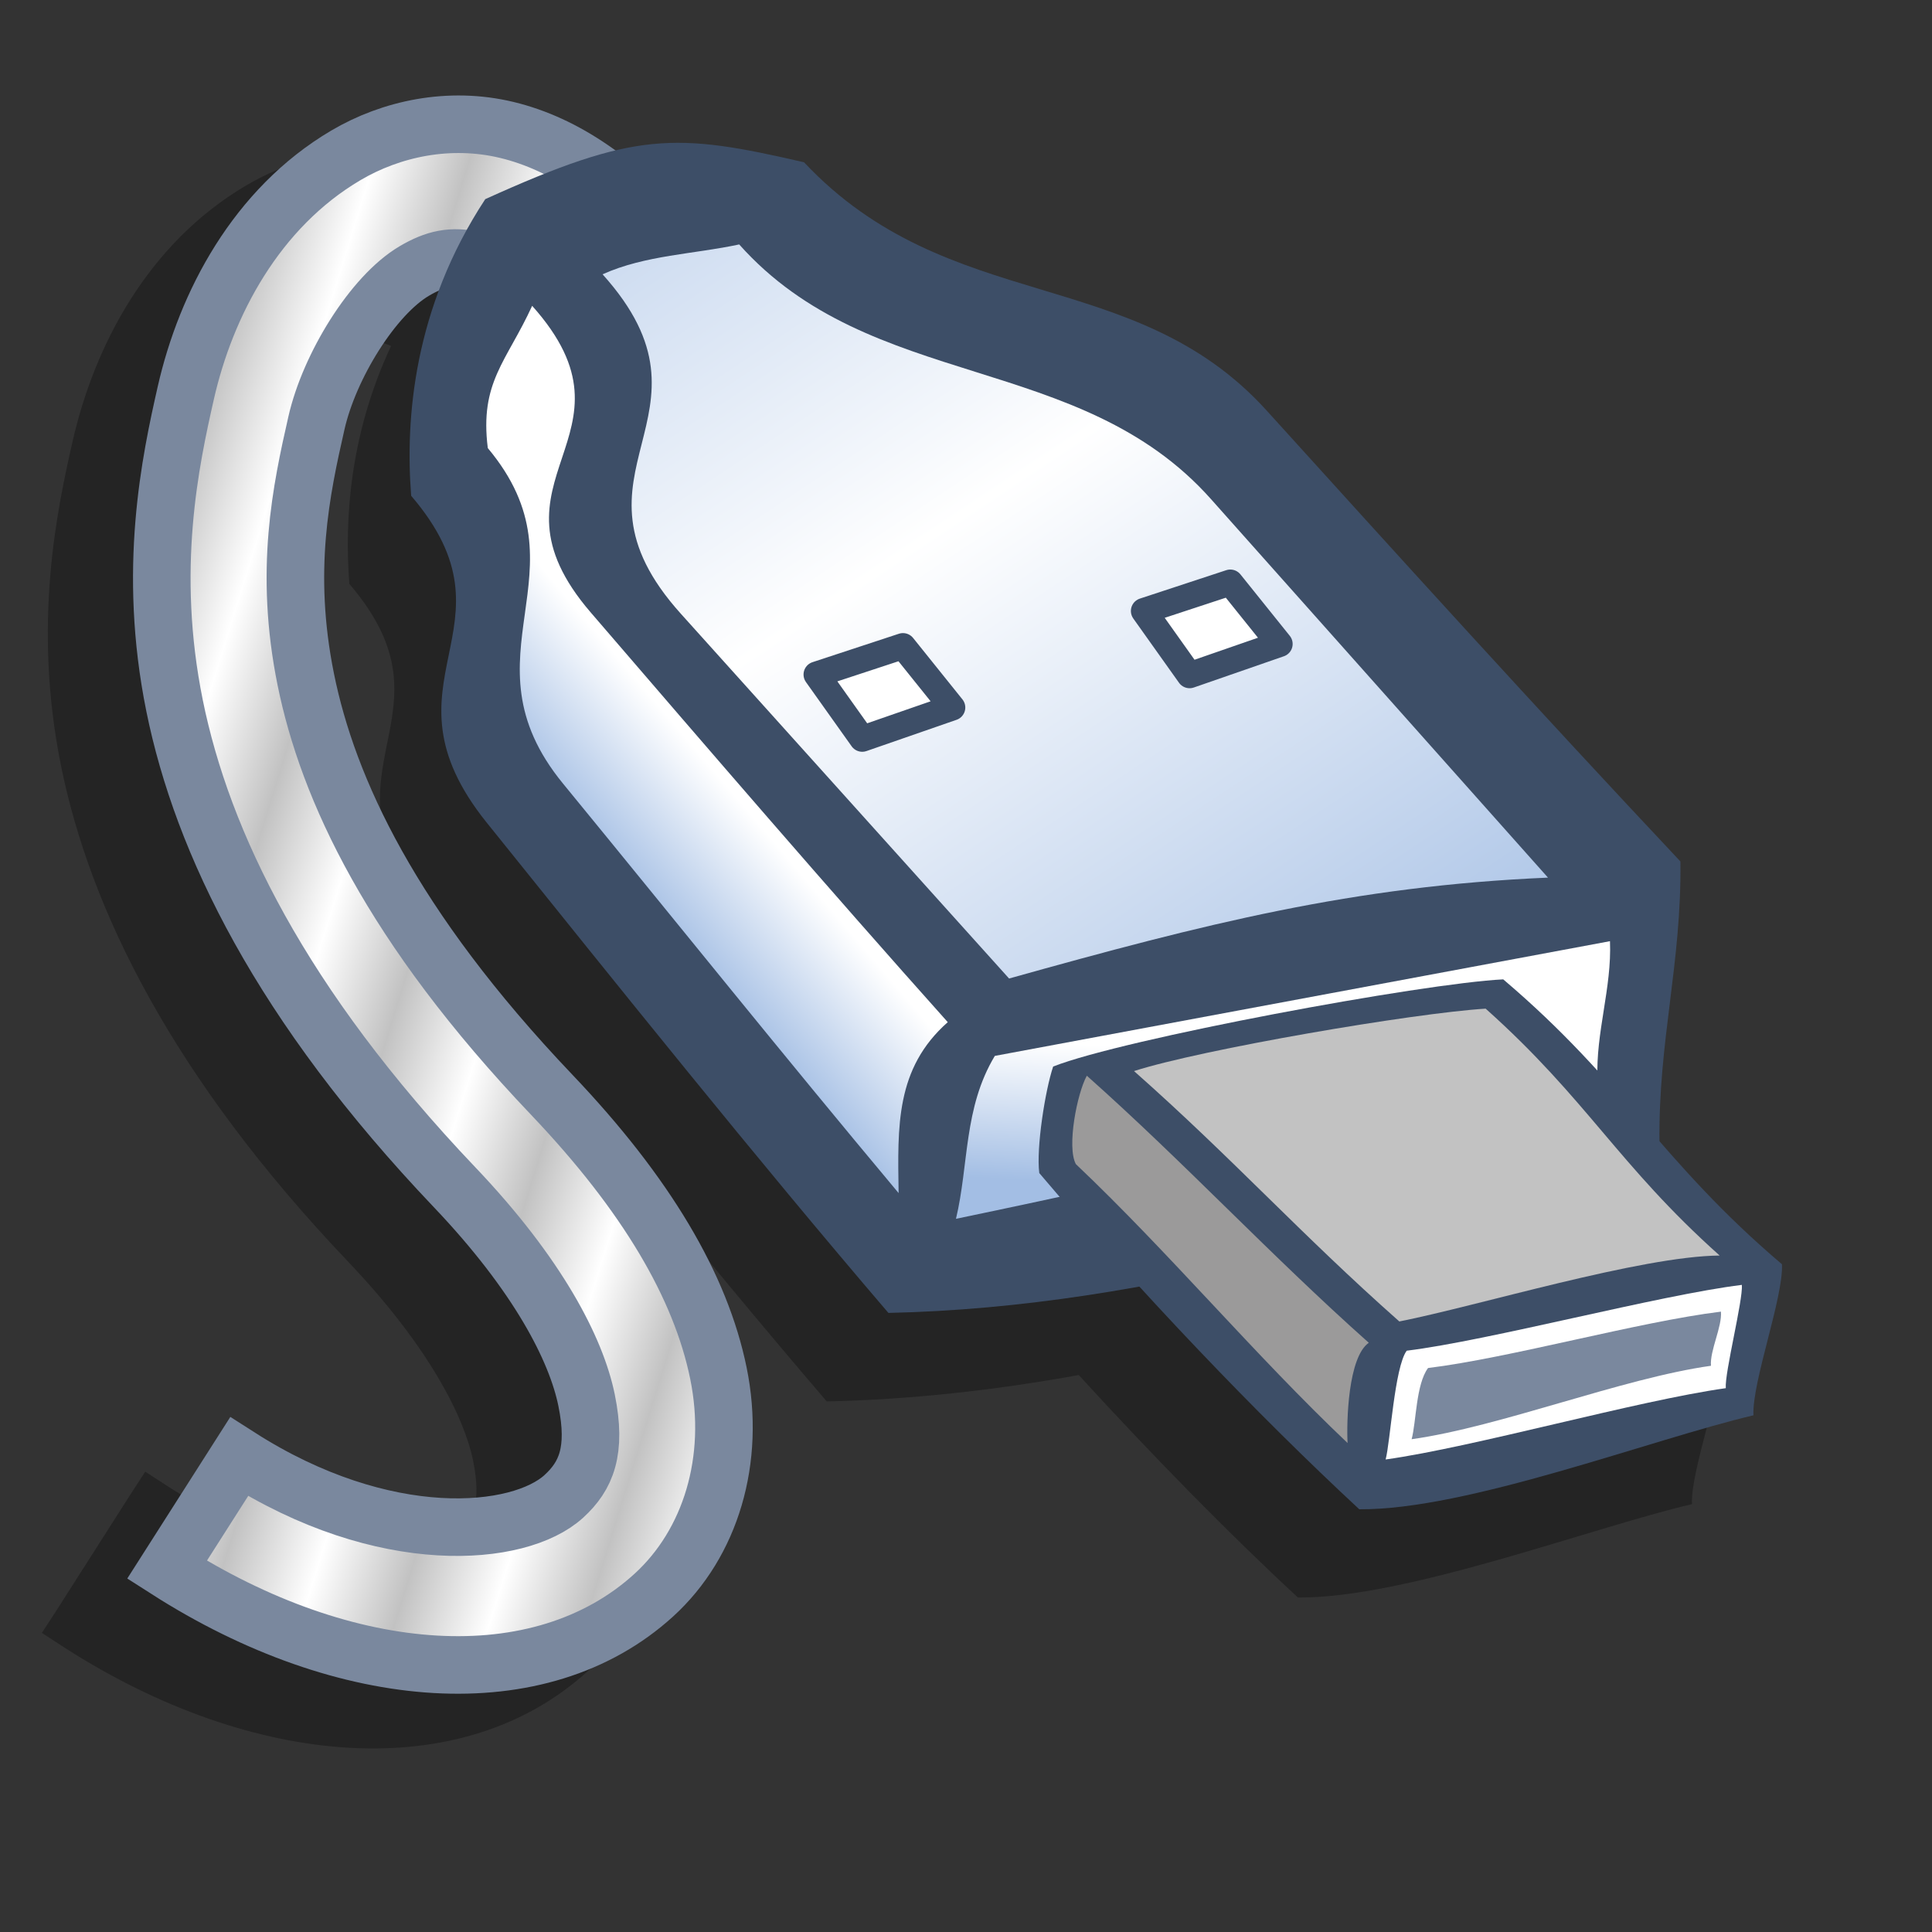 <?xml version="1.0" encoding="UTF-8" standalone="no"?>
<!-- Created with Inkscape (http://www.inkscape.org/) -->
<svg
   xmlns:dc="http://purl.org/dc/elements/1.1/"
   xmlns:cc="http://creativecommons.org/ns#"
   xmlns:rdf="http://www.w3.org/1999/02/22-rdf-syntax-ns#"
   xmlns:svg="http://www.w3.org/2000/svg"
   xmlns="http://www.w3.org/2000/svg"
   xmlns:xlink="http://www.w3.org/1999/xlink"
   xmlns:sodipodi="http://sodipodi.sourceforge.net/DTD/sodipodi-0.dtd"
   xmlns:inkscape="http://www.inkscape.org/namespaces/inkscape"
   width="72pt"
   height="72pt"
   id="svg2066"
   sodipodi:version="0.32"
   inkscape:version="0.46+devel"
   sodipodi:docbase="/home/zeus/.icons/gartoon/scalable/devices"
   sodipodi:docname="gnome-device-manager-device-usb.svg"
   inkscape:output_extension="org.inkscape.output.svg.inkscape">
  <rect width="100%" height="100%" fill="#333333" stroke="none"/>
  <defs
     id="defs3">
    <linearGradient
       inkscape:collect="always"
       id="linearGradient3332">
      <stop
         style="stop-color:#c2c2c2;stop-opacity:1"
         offset="0"
         id="stop3334" />
      <stop
         style="stop-color:#ffffff;stop-opacity:1"
         offset="1"
         id="stop3336" />
    </linearGradient>
    <linearGradient
       id="linearGradient3299">
      <stop
         id="stop3301"
         style="stop-color:#a3bee4;stop-opacity:1"
         offset="0" />
      <stop
         id="stop3303"
         style="stop-color:#ffffff;stop-opacity:1"
         offset="1" />
    </linearGradient>
    <inkscape:perspective
       sodipodi:type="inkscape:persp3d"
       inkscape:vp_x="0 : 45 : 1"
       inkscape:vp_y="0 : 1000 : 0"
       inkscape:vp_z="90 : 45 : 1"
       inkscape:persp3d-origin="45 : 30 : 1"
       id="perspective60" />
    <linearGradient
       id="linearGradient2175">
      <stop
         offset="0"
         style="stop-color:#7fa8e3;stop-opacity:0.741;"
         id="stop2177" />
      <stop
         offset="1"
         style="stop-color:#ffffff;stop-opacity:0.29;"
         id="stop2176" />
    </linearGradient>
    <defs
       id="defs697">
      <linearGradient
         id="linearGradient768">
        <stop
           style="stop-color:#970000;stop-opacity:1;"
           offset="0"
           id="stop769" />
        <stop
           style="stop-color:#ffffff;stop-opacity:0;"
           offset="1"
           id="stop770" />
      </linearGradient>
      <linearGradient
         id="linearGradient762">
        <stop
           style="stop-color:#7d7d7d;stop-opacity:1;"
           offset="0"
           id="stop763" />
        <stop
           style="stop-color:#ffffff;stop-opacity:1;"
           offset="1"
           id="stop764" />
      </linearGradient>
      <linearGradient
         id="linearGradient734">
        <stop
           style="stop-color:#7fa8e3;stop-opacity:0.741;"
           offset="0"
           id="stop735" />
        <stop
           style="stop-color:#ffffff;stop-opacity:0.29;"
           offset="1"
           id="stop736" />
      </linearGradient>
      <linearGradient
         id="linearGradient714"
         x1="0"
         y1="0.5"
         x2="1"
         y2="0.5"
         gradientUnits="objectBoundingBox"
         spreadMethod="pad"
         xlink:href="#linearGradient2175" />
      <linearGradient
         xlink:href="#linearGradient714"
         id="linearGradient717"
         x1="52.699"
         y1="118.881"
         x2="27.752"
         y2="95.902"
         gradientUnits="userSpaceOnUse"
         gradientTransform="scale(1.615,0.619)"
         spreadMethod="pad" />
      <linearGradient
         xlink:href="#linearGradient734"
         id="linearGradient719"
         x1="8.762"
         y1="64.305"
         x2="27.938"
         y2="87.763"
         gradientUnits="userSpaceOnUse"
         gradientTransform="matrix(1.615,0,0,0.619,7.394509e-8,-1.278808e-6)"
         spreadMethod="pad" />
      <linearGradient
         xlink:href="#linearGradient714"
         id="linearGradient721"
         x1="21.656"
         y1="86.003"
         x2="33.825"
         y2="57.582"
         gradientUnits="userSpaceOnUse"
         spreadMethod="pad"
         gradientTransform="matrix(1.066,0,0,0.938,7.394509e-8,-1.278808e-6)" />
      <linearGradient
         xlink:href="#linearGradient714"
         id="linearGradient723"
         x1="43.402"
         y1="124.643"
         x2="42.538"
         y2="116.731"
         gradientUnits="userSpaceOnUse"
         gradientTransform="scale(1.519,0.658)"
         spreadMethod="pad" />
      <linearGradient
         xlink:href="#linearGradient714"
         id="linearGradient725"
         x1="42.164"
         y1="103.866"
         x2="46.259"
         y2="115.265"
         gradientUnits="userSpaceOnUse"
         gradientTransform="matrix(1.519,0,0,0.658,7.394509e-8,-1.278808e-6)"
         spreadMethod="pad" />
      <linearGradient
         xlink:href="#linearGradient762"
         id="linearGradient761"
         x1="28.345"
         y1="41.448"
         x2="5.58"
         y2="27.469"
         gradientUnits="userSpaceOnUse"
         spreadMethod="pad"
         gradientTransform="scale(1.518,0.659)" />
      <linearGradient
         xlink:href="#linearGradient768"
         id="linearGradient766"
         x1="9.884"
         y1="34.841"
         x2="-1.722"
         y2="27.354"
         gradientUnits="userSpaceOnUse"
         spreadMethod="pad"
         gradientTransform="scale(1.619,0.618)" />
    </defs>
    <sodipodi:namedview
       id="namedview2105" />
    <defs
       id="defs2196">
      <sodipodi:namedview
         id="namedview909" />
      <defs
         id="defs550">
        <linearGradient
           x1="0"
           y1="0"
           x2="1"
           y2="0"
           id="linearGradient632"
           gradientUnits="objectBoundingBox"
           spreadMethod="pad">
          <stop
             style="stop-color:#ffb700;stop-opacity:1;"
             offset="0"
             id="stop633" />
          <stop
             style="stop-color:#ffd58f;stop-opacity:0;"
             offset="1"
             id="stop634" />
        </linearGradient>
        <linearGradient
           x1="0"
           y1="0"
           x2="1"
           y2="0"
           id="linearGradient556"
           gradientUnits="objectBoundingBox"
           spreadMethod="pad">
          <stop
             style="stop-color:#000000;stop-opacity:1;"
             offset="0"
             id="stop557" />
          <stop
             style="stop-color:#bdf2ff;stop-opacity:0.384;"
             offset="1"
             id="stop558" />
        </linearGradient>
        <linearGradient
           id="linearGradient559"
           xlink:href="#linearGradient632"
           x1="60.645"
           y1="19.296"
           x2="35.371"
           y2="69.143"
           gradientUnits="userSpaceOnUse"
           spreadMethod="pad" />
        <linearGradient
           xlink:href="#linearGradient632"
           id="linearGradient631"
           x1="85.638"
           y1="17.444"
           x2="73.916"
           y2="54.628"
           gradientUnits="userSpaceOnUse"
           spreadMethod="pad"
           gradientTransform="scale(0.741,1.35)" />
      </defs>
    </defs>
    <sodipodi:namedview
       id="namedview2207"
       pagecolor="#ffffff"
       bordercolor="#666666"
       borderopacity="1.0"
       inkscape:pageopacity="0.0"
       inkscape:pageshadow="2"
       inkscape:zoom="2.4559706"
       inkscape:cx="113.94414"
       inkscape:cy="73.007956"
       inkscape:window-width="812"
       inkscape:window-height="560"
       inkscape:window-x="103"
       inkscape:window-y="56" />
    <linearGradient
       inkscape:collect="always"
       xlink:href="#linearGradient3299"
       id="linearGradient3333"
       gradientUnits="userSpaceOnUse"
       gradientTransform="matrix(1.786,8.8018786e-2,-5.9190321e-2,1.201,-19.263,-48.147)"
       spreadMethod="reflect"
       x1="12.433"
       y1="43.177"
       x2="34.684"
       y2="60.584" />
    <linearGradient
       inkscape:collect="always"
       xlink:href="#linearGradient3299"
       id="linearGradient3335"
       gradientUnits="userSpaceOnUse"
       gradientTransform="matrix(1.19,5.8644636e-2,-5.8644636e-2,1.19,-10.148,-24.438)"
       x1="22.555"
       y1="51.247"
       x2="27.114"
       y2="46.298" />
    <linearGradient
       inkscape:collect="always"
       xlink:href="#linearGradient3299"
       id="linearGradient3337"
       gradientUnits="userSpaceOnUse"
       gradientTransform="matrix(1.932,9.5218241e-2,-5.4714917e-2,1.11,-19.263,-48.147)"
       x1="45.136"
       y1="95.73"
       x2="44.255"
       y2="88.895" />
    <linearGradient
       inkscape:collect="always"
       xlink:href="#linearGradient3332"
       id="linearGradient3372"
       gradientUnits="userSpaceOnUse"
       spreadMethod="reflect"
       x1="8.912"
       y1="42.737"
       x2="13.508"
       y2="43.797"
       gradientTransform="matrix(0.951,7.0560867e-2,-7.0560867e-2,0.951,8.018,-1.536)" />
  </defs>
  <sodipodi:namedview
     id="base"
     pagecolor="#ffffff"
     bordercolor="#666666"
     borderopacity="1.0"
     inkscape:pageopacity="0.0"
     inkscape:pageshadow="2"
     inkscape:zoom="2.8284271"
     inkscape:cx="72.33589"
     inkscape:cy="42.597432"
     inkscape:current-layer="svg2066"
     inkscape:window-width="828"
     inkscape:window-height="724"
     inkscape:window-x="122"
     inkscape:window-y="9"
     showgrid="false" />
  <path
     style="fill:#000000;fill-opacity:0.294;fill-rule:evenodd;stroke:none"
     d="M 18.84,7.467 C 16.417,7.405 14.12,8.102 12.228,9.217 7.318,12.112 4.675,17.226 3.608,21.929 2.846,25.29 1.599,30.999 3.037,38.077 4.474,45.151 8.527,53.479 17.309,62.704 21.342,66.94 23.073,70.452 23.507,72.573 23.735,73.695 23.703,74.413 23.574,74.878 23.446,75.344 23.225,75.631 22.803,76.016 22.171,76.592 20.262,77.312 17.67,77.158 15.079,77.005 11.825,76.086 8.413,73.902 L 7.216,73.127 6.44,74.324 2.857,79.942 2.081,81.139 3.278,81.915 C 12.547,87.846 22.927,88.763 29.212,83.033 32.44,80.091 33.817,75.415 32.848,70.668 31.895,65.996 29.032,61.191 24.191,56.106 16.353,47.871 13.386,41.317 12.347,36.199 11.305,31.073 12.117,27.327 12.86,24.05 13.405,21.646 15.668,18.22 17.057,17.401 17.902,16.904 18.183,16.836 19.026,17.04 19.142,17.068 19.289,17.135 19.433,17.189 17.359,21.619 17.115,25.877 17.36,29.014 23.014,35.617 15.442,38.189 21.142,45.275 27.813,53.57 34.462,61.907 41.08,69.636 45.311,69.544 49.49,69.069 53.603,68.325 57.244,72.306 61.004,76.145 64.492,79.379 69.857,79.424 79.026,75.925 84.073,74.739 83.995,73.092 85.607,68.847 85.529,67.2 82.952,65.013 81.13,63.072 79.437,61.132 79.386,56.065 80.504,52.276 80.442,47.198 73.19,39.485 66.539,32.14 59.881,24.792 53.266,17.49 44.106,20.115 36.901,12.452 35.302,12.083 33.981,11.8 32.779,11.638 31.153,11.42 29.738,11.447 28.171,11.744 26.033,9.768 23.761,8.396 21.295,7.799 20.472,7.6 19.648,7.488 18.84,7.467 z"
     id="path3321" />
  <path
     style="opacity:1;color:#000000;fill:url(#linearGradient3372);fill-opacity:1;stroke:#7a889e;stroke-width:2.86;stroke-miterlimit:4;stroke-opacity:1;stroke-dasharray:none;marker:none;visibility:visible;display:inline;overflow:visible;enable-background:accumulate"
     d="M 25.197,6.46 C 22.314,5.762 19.419,6.403 17.188,7.718 12.727,10.348 10.235,15.103 9.232,19.524 8.474,22.87 7.299,28.299 8.676,35.075 10.052,41.851 13.944,49.913 22.583,58.988 c 4.161,4.371 6.047,8.059 6.563,10.583 0.515,2.524 -0.024,3.775 -1.132,4.785 -2.216,2.021 -8.921,2.64 -16.133,-1.974 l -3.583,5.619 c 8.92,5.707 18.553,6.399 24.192,1.258 2.819,-2.57 4.087,-6.717 3.208,-11.023 -0.879,-4.307 -3.567,-8.885 -8.292,-13.848 C 19.427,46.007 16.293,39.175 15.195,33.766 14.097,28.358 14.977,24.308 15.723,21.021 c 0.642,-2.831 2.81,-6.345 4.862,-7.555 1.026,-0.605 1.877,-0.8 3.026,-0.522 1.148,0.278 2.761,1.171 4.704,3.426 l 5.042,-4.345 C 30.789,9.044 28.081,7.158 25.197,6.46 z"
     id="path3339" />
  <g
     inkscape:label="Layer 1"
     inkscape:groupmode="layer"
     id="layer1" />
  <g
     id="g3319"
     transform="matrix(0.891,6.6155986e-2,-6.6155986e-2,0.891,12.947,-0.435)">
    <path
       sodipodi:nodetypes="cscccsccc"
       id="path2083"
       d="M 10.431,27.363 C 17.286,34.263 9.024,37.747 15.97,45.182 24.101,53.885 32.241,62.641 40.265,70.718 55.008,69.3 68.669,63.709 82.33,58.118 81.838,52.431 82.824,48.103 82.332,42.416 73.602,34.41 65.566,26.763 57.529,19.114 49.543,11.515 39.522,15.202 30.847,7.248 23.59,6.129 21.366,6.214 13.319,10.605 9.789,16.956 9.782,23.126 10.431,27.363 z"
       style="fill:#3d4e67;fill-opacity:1;fill-rule:evenodd;stroke:none" />
    <path
       sodipodi:nodetypes="csccscc"
       id="path2170"
       d="m 20.135,14.291 c 7.687,7.365 -1.953,11.134 5.734,18.499 6.57,6.295 13.141,12.589 19.711,18.884 10.658,-3.851 18.685,-6.544 29.474,-7.815 C 68.303,37.324 61.554,30.788 54.804,24.253 46.894,16.594 35.499,19.73 27.589,12.071 c -2.436,0.72 -5.178,0.979 -7.454,2.22 z"
       style="fill:url(#linearGradient3333);fill-opacity:1;fill-rule:evenodd;stroke:none" />
    <path
       sodipodi:nodetypes="csccscc"
       id="path2078"
       d="m 16.359,16.329 c 7.04,6.789 -2.457,9.788 4.51,16.764 7.139,7.148 14.276,14.298 21.49,21.254 -2.711,2.784 -2.354,5.976 -2.022,9.682 C 33.119,56.595 27.379,50.414 20.038,42.7 13.675,36.013 20.741,30.846 14.485,24.402 13.752,20.777 15.171,19.531 16.359,16.329 z"
       style="fill:url(#linearGradient3335);fill-opacity:1;fill-rule:evenodd;stroke:none" />
    <path
       sodipodi:nodetypes="ccccc"
       id="path2183"
       d="m 45.108,56.026 c -1.521,3.014 -0.988,6.129 -1.483,9.194 12.011,-3.441 22.995,-6.933 35.006,-10.374 -0.301,-2.589 0.424,-5.128 0.123,-7.717 -11.215,2.965 -22.43,5.931 -33.646,8.896 z"
       style="fill:url(#linearGradient3337);fill-opacity:1;fill-rule:evenodd;stroke:none" />
    <path
       sodipodi:nodetypes="ccccccc"
       id="path2166"
       d="m 48.056,62.339 c 6.052,6.148 13.019,12.45 19.133,17.33 5.991,-0.394 15.942,-5.094 21.475,-6.835 -0.224,-1.832 1.183,-6.663 0.959,-8.495 -7.146,-5.207 -9.486,-9.446 -16.632,-14.653 -4.462,0.552 -20.812,4.861 -24.603,6.688 -0.345,1.335 -0.613,4.599 -0.332,5.964 z"
       style="fill:#3d4e67;fill-opacity:1;fill-rule:evenodd;stroke:none" />
    <path
       sodipodi:nodetypes="ccccc"
       id="path2167"
       d="m 52.891,56.293 c 5.856,4.454 9.89,8.341 15.746,12.795 C 72.956,67.894 81.748,64.475 86.131,64.112 80.109,59.484 78.159,56.01 72.136,51.383 68.129,51.93 56.526,54.817 52.891,56.293 z"
       style="fill:#c2c2c2;fill-opacity:1;fill-rule:evenodd;stroke:none" />
    <path
       sodipodi:nodetypes="ccccc"
       id="path2168"
       d="m 50.293,56.744 c 5.855,4.481 10.883,9.17 16.738,13.651 -1.091,0.884 -0.915,4.455 -0.764,5.648 -5.539,-4.521 -10.679,-9.83 -16.218,-14.35 -0.584,-0.911 -0.226,-3.924 0.244,-4.949 z"
       style="fill:#9b9a9a;fill-opacity:1;fill-rule:evenodd;stroke:none" />
    <path
       sodipodi:nodetypes="ccccc"
       id="path2169"
       d="m 69.166,70.679 c -0.606,0.963 -0.532,5.136 -0.721,6.12 4.871,-1.056 13.702,-4.3 18.573,-5.356 -0.133,-0.834 0.599,-4.961 0.466,-5.795 -4.549,0.907 -13.769,4.125 -18.318,5.031 z"
       style="fill:#ffffff;fill-opacity:1;fill-rule:evenodd;stroke:none" />
    <path
       sodipodi:nodetypes="ccccc"
       id="path2194"
       d="m 33.65,35.607 4.676,-1.933 2.989,3.204 -4.866,2.104 z"
       style="fill:#ffffff;fill-opacity:1;fill-rule:nonzero;stroke:#3d4e67;stroke-width:1.446;stroke-linecap:round;stroke-linejoin:round;stroke-miterlimit:4;stroke-opacity:1" />
    <path
       sodipodi:nodetypes="ccccc"
       id="rect2192"
       d="m 51.544,30.734 4.676,-1.933 2.989,3.204 -4.866,2.104 z"
       style="fill:#ffffff;fill-opacity:1;fill-rule:nonzero;stroke:#3d4e67;stroke-width:1.446;stroke-linecap:round;stroke-linejoin:round;stroke-miterlimit:4;stroke-opacity:1" />
    <path
       sodipodi:nodetypes="ccccc"
       id="path2321"
       d="m 70.421,71.552 c -0.606,0.963 -0.429,3.032 -0.617,4.016 4.871,-1.056 11.429,-4.25 16.3,-5.306 -0.133,-0.834 0.464,-2.21 0.33,-3.044 -4.549,0.907 -11.464,3.427 -16.013,4.334 z"
       style="fill:#7a889e;fill-opacity:1;fill-rule:evenodd;stroke:none" />
  </g>
  <path
     style="opacity:1;color:#000000;fill:#7a889e;fill-opacity:1;stroke:none;stroke-width:3;marker:none;visibility:visible;display:inline;overflow:visible;enable-background:accumulate"
     d="M 22.548,7.414"
     id="path3367" />
  <path
     style="opacity:1;color:#000000;fill:#7a889e;fill-opacity:1;stroke:none;stroke-width:3;marker:none;visibility:visible;display:inline;overflow:visible;enable-background:accumulate"
     d="M 22.548,7.414"
     id="path3365" />
</svg>
